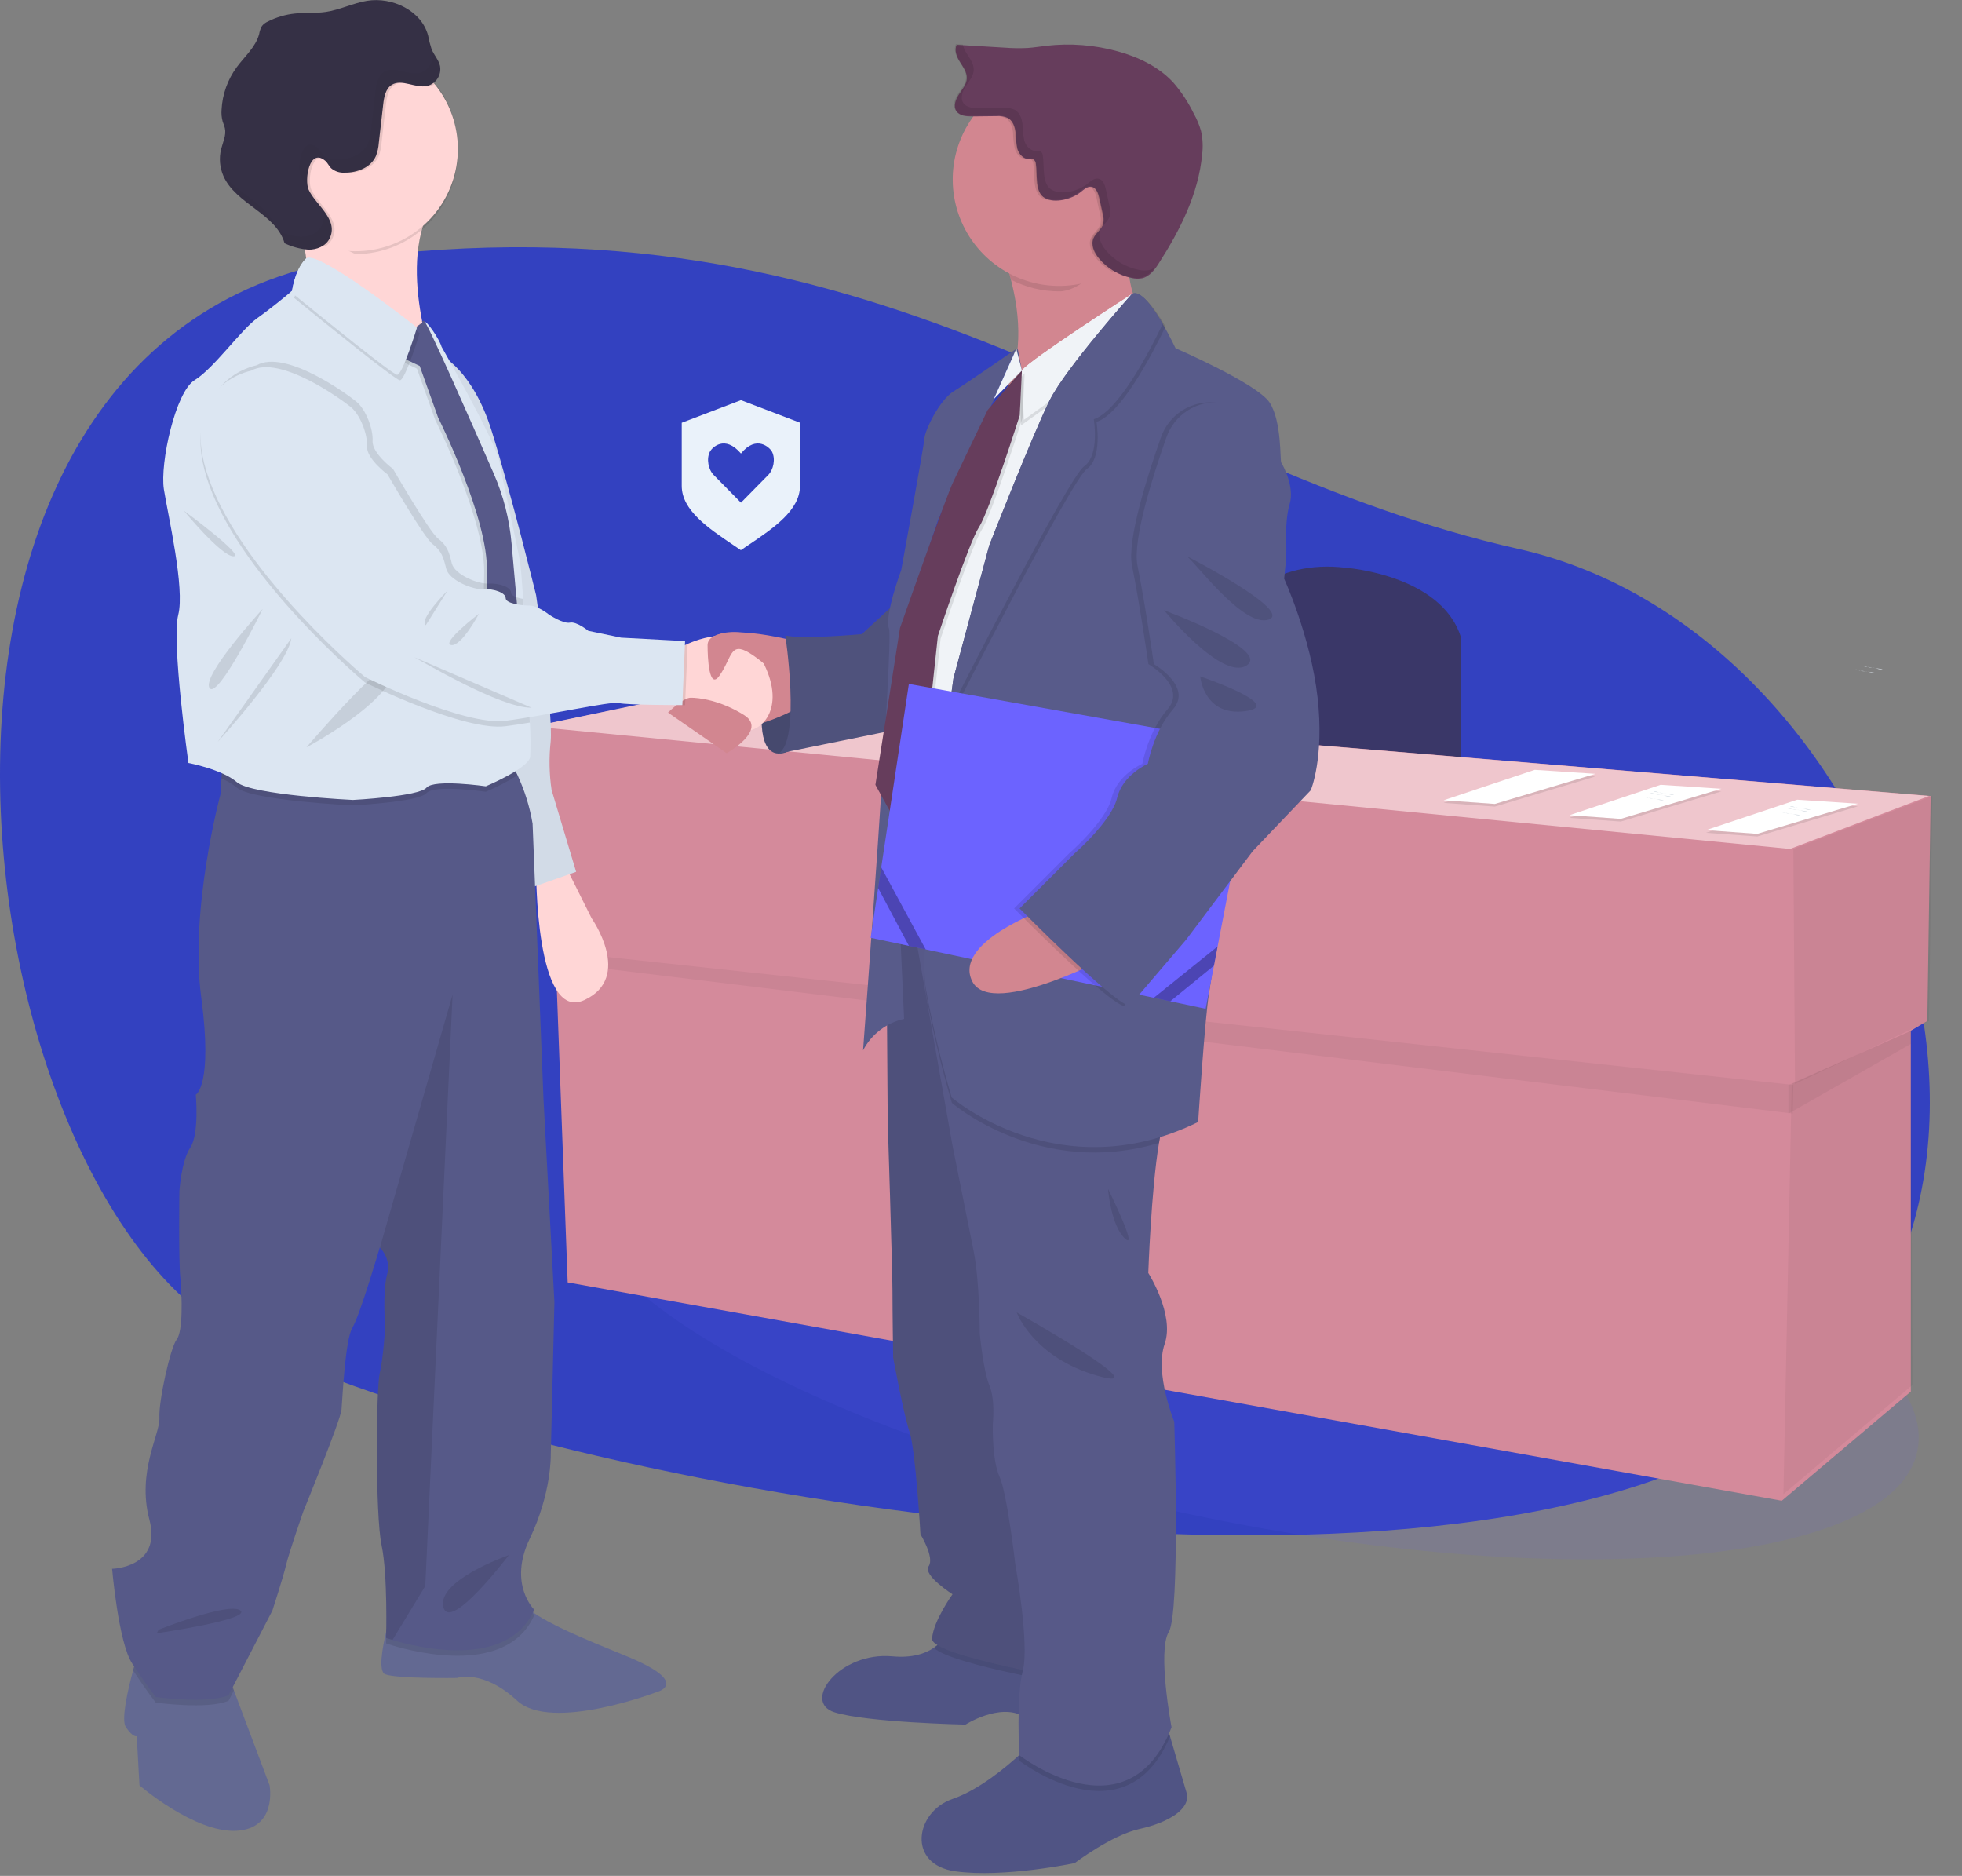 <svg width="613" height="586" viewBox="0 0 613 586" fill="none" xmlns="http://www.w3.org/2000/svg">
<rect x="0" y="0" width="613" height="586" fill="#808080" stroke="none"/>
<path d="M474.513 171.5C356.513 145 280.013 61 115.513 80C-48.986 99 -14.487 372.5 75.013 418C164.513 463.5 438.513 513.5 547.013 448.5C655.513 383.5 592.513 198 474.513 171.5Z" fill="#3341C0"/>
<path opacity="0.1" d="M599.075 453.202C606.258 418.052 518.311 370.395 402.64 346.756C286.969 323.117 187.376 332.449 180.193 367.599C173.009 402.749 260.956 450.406 376.627 474.045C492.298 497.684 591.892 488.352 599.075 453.202Z" fill="#6C63FF"/>
<path d="M365.483 227.978C365.483 227.978 376.853 172.168 420.263 177.338C420.263 177.338 450.263 179.398 456.433 199.038V242.448L365.483 227.978Z" fill="#3A3768"/>
<path d="M603.213 248.658L216.643 216.608L167.033 226.948L170.133 296.198L173.513 296.608L177.363 400.598L556.693 468.808L597.013 434.698V321.968L602.173 318.938L603.213 248.658Z" fill="#D48A9B"/>
<path opacity="0.05" d="M603.733 248.658L602.693 318.938L560.833 338.578L560.313 265.188L603.733 248.658Z" fill="black"/>
<path opacity="0.05" d="M597.013 322.038L597.523 432.638L557.213 466.748L559.803 338.578L597.013 322.038Z" fill="black"/>
<path opacity="0.05" d="M174.033 300.748L560.113 347.858L560.313 338.918L173.743 297.228L174.033 300.748Z" fill="black"/>
<path opacity="0.05" d="M597.013 326.098V322.038L558.763 338.918V347.878L597.013 326.098Z" fill="black"/>
<path d="M166.513 226.948L216.123 216.608L602.693 248.658L559.283 265.188L166.513 226.948Z" fill="#EFC6CD"/>
<path opacity="0.1" d="M561.513 250.648L580.483 251.888L549.043 261.298L533.033 260.148L561.513 250.648Z" fill="black"/>
<path d="M561.513 249.818L580.483 251.058L549.043 260.478L533.033 259.318L561.513 249.818Z" fill="white"/>
<path d="M559.243 251.948C559.993 251.628 560.783 252.238 561.583 252.388C562.043 252.478 562.513 252.388 562.973 252.478C563.903 252.598 564.823 253.218 565.713 252.908" fill="#D3DAE1"/>
<path d="M558.263 252.518C559.003 252.198 559.803 252.798 560.603 252.958C561.063 253.038 561.533 252.958 561.993 253.038C562.923 253.168 563.843 253.788 564.733 253.478" fill="#D3DAE1"/>
<path d="M556.003 253.658C556.753 253.338 557.553 253.938 558.353 254.088C558.803 254.178 559.283 254.088 559.733 254.178C560.673 254.308 561.593 254.928 562.473 254.608" fill="#D3DAE1"/>
<path opacity="0.1" d="M479.513 241.308L498.483 242.558L467.043 251.968L451.033 250.808L479.513 241.308Z" fill="black"/>
<path d="M477.243 242.618C477.993 242.298 478.783 242.898 479.583 243.058C480.043 243.138 480.513 243.058 480.973 243.138C481.903 243.268 482.823 243.888 483.713 243.578" fill="#D3DAE1"/>
<path d="M479.513 240.488L498.483 241.728L467.043 251.138L451.033 249.988L479.513 240.488Z" fill="white"/>
<path d="M581.743 208.09C582.483 207.77 583.283 208.37 584.083 208.52C584.543 208.61 585.013 208.52 585.473 208.61C586.403 208.74 587.323 209.36 588.213 209.04" fill="#D3DAE1"/>
<path d="M579.483 209.22C580.233 208.9 581.033 209.51 581.833 209.66C582.283 209.75 582.763 209.66 583.213 209.75C584.153 209.87 585.073 210.5 585.953 210.18" fill="#D3DAE1"/>
<path opacity="0.1" d="M518.843 245.978L537.823 247.218L506.383 256.638L490.363 255.478L518.843 245.978Z" fill="black"/>
<path d="M518.843 245.158L537.823 246.398L506.383 255.808L490.363 254.648L518.843 245.158Z" fill="white"/>
<path d="M516.573 247.288C517.323 246.968 518.123 247.568 518.923 247.718C519.373 247.808 519.843 247.718 520.303 247.808C521.233 247.928 522.163 248.558 523.043 248.238" fill="#D3DAE1"/>
<path d="M515.593 247.848C516.343 247.528 517.143 248.138 517.943 248.288C518.393 248.378 518.863 248.288 519.323 248.378C520.253 248.498 521.183 249.128 522.063 248.808" fill="#D3DAE1"/>
<path d="M513.343 248.988C514.083 248.668 514.883 249.268 515.683 249.428C516.143 249.508 516.613 249.428 517.073 249.508C518.003 249.638 518.923 250.258 519.813 249.948" fill="#D3DAE1"/>
<path d="M238.343 218.87C238.343 218.87 235.893 235.18 243.243 235.39C250.593 235.6 255.503 222.81 255.503 222.81L252.503 212.58L238.343 218.87Z" fill="#585B8A"/>
<path opacity="0.2" d="M238.343 218.87C238.343 218.87 235.893 235.18 243.243 235.39C250.593 235.6 255.503 222.81 255.503 222.81L252.503 212.58L238.343 218.87Z" fill="black"/>
<path d="M73.713 571.91C60.633 572.48 43.573 557.7 43.573 557.7L42.723 542.35C42.723 542.35 41.593 542.92 39.313 539.51C37.783 537.22 39.983 527.73 41.593 521.76C42.373 518.84 43.013 516.76 43.013 516.76L71.713 524.44L73.083 528.07L84.223 557.69C84.223 557.69 86.783 571.34 73.713 571.91Z" fill="#636992"/>
<path d="M205.583 528.43C205.583 528.43 172.333 541.22 161.583 531.27C150.833 521.32 142.823 524.16 142.823 524.16C142.823 524.16 124.063 524.45 120.363 523.02C118.183 522.19 119.363 515.08 120.723 509.42C121.643 505.51 122.643 502.28 122.643 502.28C122.643 502.28 155.323 491.19 160.443 498.01C161.981 500.014 163.819 501.768 165.893 503.21C171.813 507.49 181.063 511.37 195.693 517.34C215.813 525.58 205.583 528.43 205.583 528.43Z" fill="#636992"/>
<path d="M175.743 268.64L184.833 286.83C184.833 286.83 197.913 305.31 182.563 312.41C167.213 319.51 167.503 271.49 167.503 271.49L175.743 268.64Z" fill="#FFD6D6"/>
<path d="M137.653 110.9C137.653 110.9 147.603 115.45 153.573 134.49C159.543 153.53 167.503 185.94 167.503 185.94C167.503 185.94 172.903 222.6 172.043 231.7C171.496 236.712 171.594 241.773 172.333 246.76L180.003 272.34L164.653 277.74L141.063 187.36L137.653 110.9Z" fill="#DCE6F2"/>
<path opacity="0.05" d="M137.653 110.9C137.653 110.9 147.603 115.45 153.573 134.49C159.543 153.53 167.503 185.94 167.503 185.94C167.503 185.94 172.903 222.6 172.043 231.7C171.496 236.712 171.594 241.773 172.333 246.76L180.003 272.34L164.653 277.74L141.063 187.36L137.653 110.9Z" fill="black"/>
<path opacity="0.1" d="M71.713 524.45L73.083 528.08L71.403 531.29C64.863 534.13 48.663 531.86 48.663 531.86C48.663 531.86 45.663 528.05 41.563 521.78C42.343 518.86 42.983 516.78 42.983 516.78L71.713 524.45Z" fill="black"/>
<path opacity="0.1" d="M166.933 504.55C158.643 523.33 130.463 516.36 122.633 514.01C121.343 513.62 120.633 513.36 120.633 513.36C120.633 513.36 120.683 511.83 120.703 509.42C121.623 505.51 122.623 502.28 122.623 502.28C122.623 502.28 155.303 491.19 160.423 498.01C161.961 500.014 163.799 501.768 165.873 503.21C166.186 503.687 166.541 504.136 166.933 504.55V504.55Z" fill="black"/>
<path d="M165.503 480.68C158.683 494.88 166.933 502.85 166.933 502.85C158.643 521.62 130.463 514.66 122.633 512.3C121.343 511.92 120.633 511.66 120.633 511.66C120.633 511.66 121.203 492.04 119.213 482.66C117.223 473.28 117.503 433.78 118.643 428.95C119.783 424.12 120.343 414.73 120.343 414.73C120.343 414.73 119.493 403.65 120.913 398.25C121.34 396.791 121.369 395.245 120.996 393.771C120.623 392.297 119.863 390.95 118.793 389.87L118.643 389.72C118.643 389.72 112.393 411.04 110.113 414.72C107.833 418.4 106.993 436.89 106.703 440.3C106.413 443.71 94.763 472.14 94.763 472.14C94.763 472.14 90.223 485.21 89.373 488.9C88.523 492.59 85.103 503.12 85.103 503.12L71.403 529.56C64.863 532.4 48.663 530.13 48.663 530.13C48.663 530.13 45.543 526.13 41.273 519.61C37.003 513.09 35.023 490.06 35.023 490.06C35.023 490.06 50.653 489.77 46.673 474.71C42.693 459.65 50.083 447.99 49.803 442.87C49.523 437.75 53.213 420.99 55.203 418.43C57.193 415.87 56.903 405.07 56.333 399.1C55.763 393.13 56.053 372.1 56.053 372.1C56.053 372.1 56.623 362.72 59.463 358.46C62.303 354.2 61.173 341.97 61.173 341.97C61.173 341.97 66.563 339.13 62.873 311.56C59.183 283.99 68.873 248.18 68.873 248.18L69.203 243.18L69.723 235.08C69.723 235.08 151.013 229.96 157.553 236.21C159.262 237.945 160.666 239.957 161.703 242.16C163.94 246.97 165.521 252.059 166.403 257.29L169.813 343.41L173.223 406.79L172.083 454.54C172.083 454.54 172.333 466.46 165.503 480.68Z" fill="#565988"/>
<path opacity="0.1" d="M141.403 310.71L132.873 495.45L122.633 512.29C121.343 511.91 120.633 511.65 120.633 511.65C120.633 511.65 121.203 492.03 119.213 482.65C117.223 473.27 117.503 433.77 118.643 428.94C119.783 424.11 120.343 414.72 120.343 414.72C120.343 414.72 119.493 403.64 120.913 398.24C121.341 396.781 121.369 395.234 120.996 393.761C120.624 392.287 119.863 390.94 118.793 389.86L118.933 388.86L141.403 310.71Z" fill="black"/>
<path opacity="0.1" d="M49.543 509.1C49.543 509.1 71.713 500.29 75.123 503.1C78.533 505.91 48.983 510.2 48.983 510.2L49.543 509.1Z" fill="black"/>
<path opacity="0.1" d="M158.973 485.79C158.123 486.08 136.523 493.79 138.513 501.99C140.503 510.19 158.973 485.79 158.973 485.79Z" fill="black"/>
<path d="M91.473 65.29C91.473 65.29 98.713 82.77 94.883 91.73C91.053 100.69 136.233 116.03 136.233 116.03C136.233 116.03 123.023 81.92 135.813 62.73C148.603 43.54 91.473 65.29 91.473 65.29Z" fill="#FFD6D6"/>
<path d="M356.013 571.34C347.273 573.26 335.763 582 335.763 582C335.763 582 313.593 586.69 298.453 584.56C283.313 582.43 285.883 566.01 297.603 561.96C305.733 559.16 314.063 552.25 318.413 548.29C320.333 546.52 321.473 545.29 321.473 545.29L363.903 536.76C363.903 536.76 364.593 539.13 365.553 542.4C367.253 548.17 369.763 556.73 370.723 559.99C372.213 565.16 364.753 569.42 356.013 571.34Z" fill="#505484"/>
<path d="M345.143 538.51C345.143 538.51 327.233 540.43 319.773 536.17C312.313 531.91 301.653 538.73 301.653 538.73C301.653 538.73 270.953 538.09 260.723 534.89C250.493 531.69 262.213 515.89 278.843 517.41C284.903 517.96 289.003 516.63 291.773 514.73C294.667 512.747 296.684 509.723 297.403 506.29L333.403 508.42L338.403 521.18L345.143 538.51Z" fill="#505484"/>
<path opacity="0.1" d="M338.953 527C338.953 527 297.113 520.16 291.773 514.73C294.667 512.747 296.683 509.723 297.403 506.29L333.403 508.42L338.403 521.18L338.953 527Z" fill="black"/>
<path d="M276.923 287.62L277.353 350.07C277.353 350.07 278.843 396.97 278.843 403.37C278.843 409.77 279.053 424.04 279.053 424.04C279.053 424.04 282.253 441.52 284.173 447.28C286.093 453.04 287.583 479.28 287.583 479.28C287.583 479.28 292.063 486.53 290.143 489.28C288.223 492.03 297.603 498.02 297.603 498.02C297.603 498.02 291.603 506.34 291.213 511.88C290.823 517.42 338.953 525.29 338.953 525.29L320.203 333.02L305.273 284.85L276.923 287.62Z" fill="#575988"/>
<path opacity="0.1" d="M276.923 287.62L277.353 350.07C277.353 350.07 278.843 396.97 278.843 403.37C278.843 409.77 279.053 424.04 279.053 424.04C279.053 424.04 282.253 441.52 284.173 447.28C286.093 453.04 287.583 479.28 287.583 479.28C287.583 479.28 292.063 486.53 290.143 489.28C288.223 492.03 297.603 498.02 297.603 498.02C297.603 498.02 291.603 506.34 291.213 511.88C290.823 517.42 338.953 525.29 338.953 525.29L320.203 333.02L305.273 284.85L276.923 287.62Z" fill="black"/>
<path opacity="0.1" d="M365.553 542.45C351.623 575.66 318.493 550.03 318.493 550.03C318.493 550.03 318.493 549.39 318.413 548.29C320.333 546.52 321.473 545.29 321.473 545.29L363.903 536.76C363.903 536.76 364.593 539.18 365.553 542.45Z" fill="black"/>
<path d="M366.033 539.58C352.383 574.58 318.493 548.32 318.493 548.32C318.493 548.32 317.423 530.2 319.563 521.89C321.703 513.58 317.213 488.63 317.213 488.63C317.213 488.63 314.653 466.46 312.313 461.35C309.973 456.24 310.183 446 310.183 445.15C310.183 444.3 311.033 437.47 309.113 432.78C307.193 428.09 306.113 416.58 306.113 416.58C306.113 416.58 306.113 400.38 304.193 390.79L297.583 357.79L285.643 290.21L289.373 289.57L356.203 277.85C356.203 277.85 368.783 341.85 364.513 348.41C363.593 349.85 362.783 353 362.113 357.06C359.673 371.58 358.763 397.65 358.763 397.65C358.763 397.65 367.073 410.65 363.883 419.82C360.693 428.99 366.883 444.12 366.883 444.12C366.883 444.12 368.803 503.81 365.173 509.78C361.543 515.75 366.033 539.58 366.033 539.58Z" fill="#575988"/>
<path d="M359.633 103.23C359.633 103.23 299.093 145.86 312.733 124.54C320.083 113.06 318.733 98.44 315.853 87.4C314.397 81.785 312.387 76.328 309.853 71.11C309.853 71.11 361.293 49.23 354.473 68.84C352.875 73.409 352.195 78.248 352.473 83.08C352.882 90.344 355.367 97.337 359.633 103.23V103.23Z" fill="#D28690"/>
<path d="M250.633 200.86C250.633 200.86 225.053 193.47 220.793 200.72C216.533 207.97 222.073 223.88 229.793 226.44C237.513 229 255.233 217.77 255.233 217.77L250.633 200.86Z" fill="#D28690"/>
<path d="M279.913 188.29L269.253 198.1C269.253 198.1 250.703 199.8 245.373 198.52C245.373 198.52 250.283 231.35 243.243 235.4L286.303 226.66L279.913 188.29Z" fill="#585B8A"/>
<path opacity="0.1" d="M279.913 188.29L269.253 198.1C269.253 198.1 250.703 199.8 245.373 198.52C245.373 198.52 250.283 231.35 243.243 235.4L286.303 226.66L279.913 188.29Z" fill="black"/>
<path opacity="0.1" d="M143.053 47.38C143.053 55.867 139.682 64.006 133.681 70.007C127.68 76.009 119.54 79.38 111.053 79.38C94.633 71.49 79.053 65.07 79.053 47.38C78.883 43.075 79.584 38.779 81.114 34.751C82.644 30.723 84.972 27.046 87.958 23.94C90.944 20.833 94.527 18.362 98.491 16.674C102.455 14.986 106.72 14.115 111.028 14.115C115.337 14.115 119.601 14.986 123.566 16.674C127.53 18.362 131.113 20.833 134.099 23.94C137.084 27.046 139.412 30.723 140.942 34.751C142.473 38.779 143.174 43.075 143.003 47.38H143.053Z" fill="black"/>
<path d="M143.053 46.52C143.058 54.046 140.405 61.331 135.563 67.092C130.72 72.853 123.999 76.719 116.585 78.008C109.17 79.297 101.539 77.927 95.036 74.139C88.533 70.351 83.577 64.388 81.041 57.303C78.505 50.217 78.553 42.464 81.175 35.41C83.798 28.356 88.827 22.454 95.376 18.746C101.925 15.038 109.573 13.762 116.971 15.142C124.369 16.522 131.042 20.47 135.813 26.29C140.486 31.997 143.044 39.144 143.053 46.52V46.52Z" fill="#FFD6D6"/>
<path opacity="0.1" d="M161.703 242.19C158.537 244.156 155.224 245.875 151.793 247.33C151.793 247.33 135.593 244.98 133.253 247.75C130.913 250.52 110.253 251.59 110.253 251.59C110.253 251.59 78.703 250.1 74.013 246.05C72.563 244.876 70.949 243.919 69.223 243.21L69.743 235.11C69.743 235.11 151.033 229.99 157.573 236.24C159.275 237.976 160.672 239.988 161.703 242.19Z" fill="black"/>
<path d="M165.653 236.46C165.013 240.08 151.793 245.62 151.793 245.62C151.793 245.62 135.593 243.28 133.253 246.05C130.913 248.82 110.253 249.89 110.253 249.89C110.253 249.89 78.703 248.39 74.013 244.34C69.323 240.29 58.873 238.34 58.873 238.34C58.873 238.34 53.544 200.4 55.684 192.09C57.824 183.78 52.483 160.96 51.203 152.86C49.923 144.76 54.824 122.38 60.794 118.76C66.763 115.14 75.293 102.98 80.403 99.36C84.713 96.31 89.473 92.36 90.863 91.17L91.273 90.83C91.273 90.83 92.133 84.22 95.543 80.83C98.954 77.44 130.283 102.36 130.283 102.36C130.283 102.36 130.503 104.28 132.633 100.66C133.113 99.85 137.243 105.81 137.963 108.33C137.963 108.33 155.013 138.18 156.083 144.33C157.153 150.48 161.623 170.55 162.473 175.45C162.693 176.71 163.053 181.13 163.473 187.05C163.553 188.21 163.623 189.44 163.713 190.72C164.343 200.54 165.023 213.08 165.433 222.56C165.433 223.64 165.523 224.68 165.553 225.68C165.769 229.269 165.803 232.867 165.653 236.46V236.46Z" fill="#DCE6F2"/>
<path opacity="0.1" d="M57.403 159.5C57.403 159.5 69.123 173.78 72.963 173.78C76.803 173.78 57.403 159.5 57.403 159.5Z" fill="black"/>
<path opacity="0.1" d="M82.093 190.2C82.093 190.2 62.903 211.09 65.463 214.93C68.023 218.77 82.093 190.2 82.093 190.2Z" fill="black"/>
<path opacity="0.1" d="M68.023 231.77C68.023 231.77 90.023 207.68 91.023 199.37L68.023 231.77Z" fill="black"/>
<path opacity="0.1" d="M95.733 233.47C95.733 233.47 121.103 220.04 123.233 209.38C125.363 198.72 95.733 233.47 95.733 233.47Z" fill="black"/>
<path opacity="0.1" d="M127.923 103.87L124.403 112.39L130.263 115.16L136.023 131.26C136.023 131.26 151.903 163.02 151.263 179.54C150.623 196.06 154.143 220.89 154.143 220.89L163.303 219.19L158.983 170.6C158.311 163.077 156.426 155.712 153.403 148.79C146.083 132.03 132.463 101.09 131.603 101.09C130.433 101.09 131.253 101.52 131.253 101.52L127.923 103.87Z" fill="black"/>
<path d="M128.773 103.01L125.253 111.54L131.123 114.31L136.873 130.41C136.873 130.41 152.753 162.17 152.113 178.69C151.473 195.21 154.993 220.04 154.993 220.04L164.163 218.34L159.833 169.75C159.169 162.227 157.287 154.861 154.263 147.94C146.943 131.17 133.323 100.24 132.473 100.24C131.293 100.24 132.113 100.67 132.113 100.67L128.773 103.01Z" fill="#575989"/>
<path d="M232.583 228.29C228.123 227.95 217.423 222.54 213.173 220.29L211.373 219.29L211.593 202.78C212.644 202.162 213.733 201.611 214.853 201.13C220.533 198.65 232.183 195.28 238.023 206.13C245.903 220.68 238.233 228.67 232.583 228.29Z" fill="#FFD6D6"/>
<path opacity="0.1" d="M135.813 26.29C135.355 26.577 134.851 26.783 134.323 26.9C130.613 27.71 126.393 24.52 123.213 26.57C121.273 27.83 120.823 30.44 120.563 32.74C120.11 36.74 119.656 40.713 119.203 44.66C119.108 46.065 118.812 47.449 118.323 48.77C116.753 52.36 112.443 54.05 108.513 53.99C106.974 54.1 105.453 53.596 104.283 52.59C103.593 51.89 103.223 50.91 102.463 50.27C97.463 46.08 95.943 56.35 97.263 59.27C99.383 64.04 106.913 68.64 103.753 74.7C103.222 75.685 102.416 76.494 101.433 77.03C96.671 75.539 92.324 72.954 88.739 69.483C85.153 66.013 82.43 61.751 80.785 57.04C79.14 52.329 78.62 47.298 79.266 42.35C79.912 37.402 81.706 32.674 84.505 28.543C87.304 24.411 91.031 20.992 95.387 18.558C99.743 16.124 104.608 14.742 109.593 14.523C114.578 14.304 119.546 15.254 124.098 17.297C128.651 19.341 132.663 22.42 135.813 26.29Z" fill="black"/>
<path d="M101.613 50.23C102.363 50.86 102.743 51.84 103.433 52.54C104.604 53.545 106.124 54.048 107.663 53.94C111.593 54 115.903 52.32 117.463 48.71C117.961 47.395 118.261 46.013 118.353 44.61L119.713 32.69C119.973 30.39 120.413 27.78 122.363 26.52C125.543 24.52 129.763 27.66 133.473 26.85C134.811 26.51 135.969 25.674 136.711 24.511C137.454 23.348 137.727 21.946 137.473 20.59C137.043 18.68 135.583 17.17 134.833 15.35C134.379 13.951 134.015 12.525 133.743 11.08C131.673 3.32 122.563 -1.04 114.643 0.26C110.243 0.99 106.153 3.09 101.743 3.73C98.583 4.19 95.353 3.89 92.163 4.23C89.2 4.536 86.318 5.387 83.663 6.74C82.967 7.048 82.35 7.514 81.863 8.1C81.41 8.892 81.106 9.759 80.963 10.66C79.893 14.66 76.453 17.61 73.963 20.98C71.115 24.857 69.467 29.485 69.223 34.29C69.125 35.517 69.24 36.752 69.563 37.94C69.773 38.64 70.103 39.32 70.263 40.04C70.753 42.23 69.633 44.42 69.083 46.6C68.4 49.382 68.646 52.311 69.783 54.94C73.623 63.77 86.273 66.72 88.903 75.99C91.239 77.11 93.761 77.788 96.343 77.99C98.923 78.04 101.703 76.93 102.903 74.64C106.053 68.64 98.533 63.98 96.413 59.22C95.083 56.29 96.573 46.03 101.613 50.23Z" fill="#353045"/>
<path opacity="0.1" d="M354.523 68.84C352.925 73.409 352.245 78.248 352.523 83.08C350.983 84.39 349.303 80.47 347.523 81.48C342.643 84.3 337.003 91.01 330.963 91.01C325.725 91.013 320.561 89.776 315.893 87.4C314.437 81.785 312.427 76.328 309.893 71.11C309.893 71.11 361.343 49.23 354.523 68.84Z" fill="black"/>
<path d="M364.183 56.05C364.183 62.628 362.232 69.059 358.578 74.528C354.923 79.998 349.729 84.261 343.651 86.778C337.574 89.296 330.886 89.954 324.434 88.671C317.983 87.388 312.056 84.22 307.405 79.568C302.753 74.917 299.586 68.991 298.302 62.539C297.019 56.087 297.677 49.4 300.195 43.322C302.712 37.245 306.975 32.05 312.445 28.395C317.914 24.741 324.345 22.79 330.923 22.79C335.291 22.789 339.617 23.648 343.653 25.319C347.689 26.99 351.356 29.44 354.444 32.529C357.533 35.617 359.983 39.285 361.654 43.32C363.325 47.356 364.184 51.682 364.183 56.05Z" fill="#D28690"/>
<path d="M362.763 110.62C362.763 110.62 356.503 117.44 355.653 118C354.803 118.56 336.653 195 336.333 195.89C336.013 196.78 314.723 265.8 314.723 265.8L280.613 282.57L283.463 198.15L308.463 128.53C308.463 128.53 316.713 119.15 319.263 115.74C321.813 112.33 353.653 91.86 353.653 91.86L359.093 103.07L362.763 110.62Z" fill="#F0F3F7"/>
<path opacity="0.1" d="M358.253 104.78L319.033 132.86L318.403 117.44C320.963 114.03 352.793 93.57 352.793 93.57L358.253 104.78Z" fill="black"/>
<path d="M359.103 103.07L319.883 131.15L319.273 115.74C321.833 112.32 353.663 91.86 353.663 91.86L359.103 103.07Z" fill="#F0F3F7"/>
<path d="M317.963 108.88L319.273 115.74L310.503 124.65L317.503 108.98C317.503 108.98 302.503 119.43 298.003 122.2C293.503 124.97 289.003 134.35 288.833 136.91C288.663 139.47 281.583 178.05 281.583 178.05C281.583 178.05 276.253 192.33 277.753 196.38C279.253 200.43 269.653 328.12 269.653 328.12C270.937 325.64 272.751 323.474 274.967 321.775C277.182 320.076 279.745 318.886 282.473 318.29L279.053 242.83C279.053 242.83 283.213 192.63 283.423 191.99C283.633 191.35 293.123 162.25 293.123 162.25L317.963 108.88Z" fill="#585B8A"/>
<path opacity="0.1" d="M320.133 116.59L319.453 130.59C319.453 130.59 309.963 160.54 306.773 165.44C303.583 170.34 293.873 199.55 293.873 199.55L288.403 250.29L279.023 254.56L274.403 246.05L282.083 197.05C282.083 197.05 296.573 155.7 298.713 151.43L309.403 128.91L320.133 116.59Z" fill="black"/>
<path d="M319.273 115.74L318.603 129.74C318.603 129.74 309.113 159.69 305.913 164.59C302.713 169.49 293.023 198.7 293.023 198.7L287.583 249.43L278.203 253.69L273.513 245.17L281.193 196.17C281.193 196.17 295.683 154.81 297.813 150.55L308.583 128.06L319.273 115.74Z" fill="#663D5C"/>
<path d="M208.713 222.6L227.043 235.29C227.043 235.29 239.973 228.04 232.443 223.35C224.913 218.66 218.233 217.95 215.813 217.95C213.393 217.95 208.713 222.6 208.713 222.6Z" fill="#D28690"/>
<path d="M222.403 199.14C221.994 199.395 221.657 199.75 221.424 200.172C221.191 200.594 221.071 201.068 221.073 201.55C221.073 205.44 221.513 215.74 224.773 211.09C228.773 205.4 228.043 200.29 234.153 203.98C237.951 206.345 241.274 209.397 243.953 212.98L242.253 200.76C242.253 200.76 229.693 194.56 222.403 199.14Z" fill="#D28690"/>
<path opacity="0.1" d="M364.533 348.37C363.613 349.81 362.803 352.96 362.133 357.02C324.753 368.23 297.403 344.53 297.403 344.53C294.094 333.317 291.39 321.934 289.303 310.43C288.633 306.49 288.783 298.85 289.403 289.53L356.233 277.81C356.233 277.81 368.803 341.76 364.533 348.37Z" fill="black"/>
<path d="M402.903 157.58C401.203 163.13 401.843 174.42 401.843 174.42L386.493 246.9C386.493 246.9 379.033 302.75 377.753 310.21C376.473 317.67 374.343 350.5 374.343 350.5C330.853 371.82 297.343 342.83 297.343 342.83C294.035 331.613 291.331 320.227 289.243 308.72C287.103 296.06 293.403 245.34 296.383 222.81C297.273 216.14 297.873 211.94 297.873 211.94L309.063 170.37C309.063 170.37 322.813 135.3 327.933 125.07C333.053 114.84 353.613 91.86 353.613 91.86C356.163 90.24 360.243 95.96 363.273 101.17C365.563 105.11 367.273 108.77 367.273 108.77C367.273 108.77 392.853 119.85 396.683 125.77C400.513 131.69 399.883 143.89 400.313 144.53C400.743 145.17 404.613 152.04 402.903 157.58Z" fill="#585B8A"/>
<path opacity="0.1" d="M342.583 131.79C342.583 131.79 344.503 143.09 339.583 146.5C334.833 149.8 299.473 219.33 297.273 223.67C298.163 216.99 298.763 212.79 298.763 212.79L309.953 171.23C309.953 171.23 323.713 136.16 328.823 125.92C333.933 115.68 354.513 92.71 354.513 92.71C357.063 91.09 361.133 96.81 364.163 102.02C359.593 111.51 350.063 129.45 342.583 131.79Z" fill="black"/>
<path d="M341.733 130.94C341.733 130.94 343.643 142.24 338.733 145.65C333.823 149.06 298.633 218.47 296.403 222.81C297.293 216.14 297.893 211.94 297.893 211.94L309.083 170.37C309.083 170.37 322.833 135.3 327.953 125.07C333.073 114.84 353.633 91.86 353.633 91.86C356.183 90.24 360.263 95.96 363.293 101.17C358.743 110.65 349.203 128.6 341.733 130.94Z" fill="#585B8A"/>
<path d="M392.463 233.05L380.433 295.64V295.65L379.283 301.64V301.65L376.693 315.12L365.643 312.78L360.493 311.69L289.223 296.59L283.983 295.48L272.023 292.95L274.363 277.41L275.333 270.95L283.963 213.65L392.463 233.05Z" fill="#6C63FF"/>
<path d="M325.953 284.21C325.953 284.21 297.603 294.44 303.783 306.59C309.963 318.74 349.613 297.21 349.613 297.21L325.953 284.21Z" fill="#D28690"/>
<path opacity="0.1" d="M346.203 371.39C346.203 372.24 347.273 383.12 351.533 386.95C355.793 390.78 346.203 371.39 346.203 371.39Z" fill="black"/>
<path opacity="0.1" d="M317.643 409.97C317.643 409.97 322.753 424.04 343.003 429.8C363.253 435.56 317.643 409.97 317.643 409.97Z" fill="black"/>
<path opacity="0.1" d="M364.183 56.05C364.185 61.897 362.645 67.641 359.718 72.702C356.791 77.764 352.581 81.964 347.513 84.88C345.603 83.811 343.908 82.397 342.513 80.71C341.063 78.95 339.933 76.55 340.803 74.45C341.503 72.76 343.353 71.69 343.803 69.94C344.015 68.87 343.96 67.764 343.643 66.72C343.273 65.07 342.923 63.42 342.563 61.78C342.253 60.38 341.703 58.73 340.313 58.39C338.923 58.05 337.763 59.21 336.673 60.07C334.003 62.18 328.883 63.61 325.673 61.88C322.463 60.15 323.363 54.36 322.843 51.23C322.837 50.958 322.771 50.691 322.65 50.447C322.529 50.204 322.356 49.989 322.143 49.82C321.676 49.665 321.177 49.63 320.693 49.72C318.963 49.72 317.573 48.17 317.073 46.51C316.719 44.815 316.525 43.091 316.493 41.36C316.303 39.63 315.673 37.8 314.193 36.91C313.011 36.36 311.7 36.145 310.403 36.29L304.133 36.36C308.293 30.736 314.119 26.568 320.784 24.446C327.449 22.324 334.613 22.358 341.258 24.541C347.903 26.725 353.69 30.949 357.797 36.611C361.904 42.273 364.121 49.085 364.133 56.08L364.183 56.05Z" fill="black"/>
<path d="M337.563 60.07C338.653 59.21 339.853 58.07 341.203 58.4C342.553 58.73 343.133 60.4 343.443 61.78L344.523 66.71C344.843 67.757 344.901 68.866 344.693 69.94C344.183 71.7 342.343 72.76 341.633 74.45C340.763 76.55 341.903 78.95 343.343 80.7C345.97 83.865 349.601 86.036 353.633 86.85C354.686 87.103 355.781 87.127 356.843 86.92C359.223 86.37 360.843 84.18 362.123 82.13C368.733 71.83 374.423 60.54 375.583 48.36C375.901 45.876 375.786 43.355 375.243 40.91C374.701 39.01 373.936 37.18 372.963 35.46C371.261 31.946 369.099 28.674 366.533 25.73C361.983 20.83 355.703 17.82 349.253 16.04C341.998 14.027 334.423 13.433 326.943 14.29C324.943 14.52 323.023 14.85 321.053 14.98C318.58 15.095 316.102 15.055 313.633 14.86L298.913 13.98C298.073 15.69 298.913 17.72 299.913 19.32C300.913 20.92 302.153 22.58 302.073 24.48C301.993 26.38 300.643 27.88 299.603 29.48C298.563 31.08 297.773 33.15 298.813 34.71C299.853 36.27 301.973 36.37 303.813 36.35L311.233 36.27C312.526 36.137 313.83 36.362 315.003 36.92C316.483 37.81 317.113 39.65 317.303 41.37C317.345 43.1 317.539 44.824 317.883 46.52C318.393 48.18 319.773 49.75 321.503 49.73C321.988 49.633 322.489 49.671 322.953 49.84C323.166 50.008 323.339 50.22 323.46 50.462C323.581 50.704 323.647 50.969 323.653 51.24C324.173 54.37 323.213 60.15 326.483 61.89C329.753 63.63 334.893 62.18 337.563 60.07Z" fill="#663D5C"/>
<path opacity="0.1" d="M379.833 125.76C376.157 125.369 372.456 126.241 369.34 128.23C366.223 130.22 363.876 133.21 362.683 136.71C358.683 148.1 352.013 168.65 353.683 176.77C356.033 188.28 358.803 207.47 358.803 207.47C358.803 207.47 370.953 214.47 364.803 221.53C358.653 228.59 356.913 238.59 356.913 238.59C356.913 238.59 349.023 242 347.323 249.25C345.623 256.5 334.103 266.51 334.103 266.51L316.843 283.78C316.843 283.78 345.403 312.78 351.163 314.26L368.853 293.58L389.743 265.87L407.863 246.87C407.863 246.87 412.123 236.87 409.993 217.87C407.863 198.87 399.543 180.78 399.543 180.78L400.183 174.38C400.183 174.38 402.143 128.53 379.833 125.76Z" fill="black"/>
<path d="M381.533 125.76C377.86 125.374 374.164 126.248 371.052 128.237C367.94 130.227 365.595 133.214 364.403 136.71C360.403 148.1 353.733 168.65 355.403 176.77C357.743 188.28 360.513 207.47 360.513 207.47C360.513 207.47 372.663 214.47 366.513 221.53C360.363 228.59 358.633 238.59 358.633 238.59C358.633 238.59 350.743 242 349.033 249.25C347.323 256.5 335.823 266.51 335.823 266.51L318.553 283.78C318.553 283.78 347.113 312.78 352.873 314.26L370.563 293.58L391.403 265.87L409.523 246.87C409.523 246.87 413.793 236.87 411.653 217.87C409.513 198.87 401.213 180.78 401.213 180.78L401.853 174.38C401.853 174.38 403.843 128.53 381.533 125.76Z" fill="#585B8A"/>
<path opacity="0.1" d="M363.683 190.63C363.683 190.63 381.803 212.79 389.483 207.89C397.163 202.99 363.683 190.63 363.683 190.63Z" fill="black"/>
<path opacity="0.1" d="M370.503 173.57C372.423 174.21 388.203 196.17 396.303 193.57C404.403 190.97 370.503 173.57 370.503 173.57Z" fill="black"/>
<path opacity="0.1" d="M374.983 211.29C374.983 211.29 376.053 223.87 389.053 222.16C402.053 220.45 374.983 211.29 374.983 211.29Z" fill="black"/>
<path opacity="0.1" d="M317.533 109.83L310.503 125.5L319.283 116.59L317.533 109.83Z" fill="black"/>
<path d="M317.533 108.98L310.503 124.65L319.283 115.74L317.533 108.98Z" fill="#F0F3F7"/>
<path opacity="0.3" d="M289.223 296.59L283.983 295.48L274.363 277.41L275.333 270.95L289.223 296.59Z" fill="black"/>
<path opacity="0.3" d="M380.433 295.65L379.283 301.64V301.65L365.643 312.78L360.493 311.69L380.433 295.65Z" fill="black"/>
<path opacity="0.1" d="M165.523 225.72C162.883 226.16 160.323 226.56 157.983 226.86C144.983 228.57 114.063 213.22 114.063 213.22C114.063 213.22 76.333 181.67 65.463 151.83C54.593 121.99 78.463 117.51 78.463 117.51C87.463 112.39 107.033 126.67 109.803 129.02C112.573 131.37 114.923 137.33 114.703 141.17C114.483 145.01 121.103 149.91 121.103 149.91C121.103 149.91 132.403 169.52 135.173 171.65C137.943 173.78 138.583 175.7 139.433 179.33C140.283 182.96 147.743 185.94 150.943 185.72C154.143 185.5 157.943 186.79 157.943 188.49C157.943 189.86 161.073 190.54 163.643 190.76C164.403 201.69 165.153 216.01 165.523 225.72Z" fill="black"/>
<path opacity="0.1" d="M165.403 222.6C163.403 222.92 161.483 223.21 159.683 223.45C146.683 225.16 115.773 209.81 115.773 209.81C115.773 209.81 78.043 178.26 67.173 148.42C56.303 118.58 80.173 114.1 80.173 114.1C89.173 108.98 108.733 123.26 111.503 125.61C114.273 127.96 116.623 133.92 116.413 137.76C116.203 141.6 122.803 146.5 122.803 146.5C122.803 146.5 134.103 166.11 136.873 168.24C139.643 170.37 140.283 172.29 141.143 175.92C142.003 179.55 149.453 182.52 152.653 182.31C155.853 182.1 159.653 183.38 159.653 185.08C159.653 186.08 161.433 186.75 163.413 187.08C163.493 188.24 163.563 189.47 163.653 190.75C164.313 200.58 164.993 213.12 165.403 222.6Z" fill="black"/>
<path opacity="0.1" d="M214.853 201.13L214.043 220.29H213.173L211.373 219.29L211.593 202.78C212.644 202.162 213.733 201.611 214.853 201.13V201.13Z" fill="black"/>
<path d="M78.463 115.8C78.463 115.8 54.593 120.28 65.463 150.12C76.333 179.96 114.063 211.52 114.063 211.52C114.063 211.52 144.973 226.86 157.983 225.16C170.993 223.46 190.803 218.98 193.363 219.62C195.923 220.26 213.193 220.26 213.193 220.26L214.043 200.26L194.043 199.19L183.813 197.06C183.813 197.06 180.183 194.06 178.053 194.5C175.923 194.94 171.453 191.94 171.453 191.94C171.453 191.94 168.033 189.17 165.453 189.17C162.873 189.17 157.993 188.53 157.993 186.83C157.993 185.13 154.153 183.83 150.993 184.06C147.833 184.29 140.283 181.29 139.403 177.62C138.523 173.95 137.913 172.08 135.143 169.95C132.373 167.82 121.073 148.2 121.073 148.2C121.073 148.2 114.463 143.3 114.673 139.47C114.883 135.64 112.543 129.66 109.773 127.31C107.003 124.96 87.403 110.69 78.463 115.8Z" fill="#DCE6F2"/>
<path opacity="0.1" d="M139.863 184.44C139.863 184.44 130.693 193.61 133.033 195.31L139.863 184.44Z" fill="black"/>
<path opacity="0.1" d="M149.663 191.69C149.663 191.69 137.723 200.86 140.923 201.5C144.123 202.14 149.663 191.69 149.663 191.69Z" fill="black"/>
<path opacity="0.1" d="M129.403 205.29C131.113 206.15 156.473 221.29 166.073 221.07L129.403 205.29Z" fill="black"/>
<path opacity="0.1" d="M131.123 104.08C131.123 104.08 126.643 118.79 124.933 118.79C123.593 118.79 101.093 100.57 91.703 92.91L92.113 92.57C92.113 92.57 92.963 85.96 96.373 82.57C99.783 79.18 131.123 104.08 131.123 104.08Z" fill="black"/>
<path d="M130.263 102.37C130.263 102.37 125.793 117.08 124.083 117.08C122.733 117.08 100.233 98.86 90.843 91.2L91.253 90.86C91.253 90.86 92.113 84.25 95.523 80.86C98.933 77.47 130.263 102.37 130.263 102.37Z" fill="#DCE6F2"/>
<g opacity="0.15">
<path opacity="0.15" d="M69.893 54.83C72.893 61.68 81.153 65 85.943 70.46C83.093 63.75 74.763 60.46 69.893 54.83Z" fill="black"/>
<path opacity="0.15" d="M100.463 70.61C99.273 72.9 96.463 74.01 93.903 73.96C91.627 73.797 89.399 73.228 87.323 72.28C88.076 73.39 88.65 74.612 89.023 75.9C91.358 77.022 93.881 77.7 96.463 77.9C99.053 77.96 101.833 76.85 103.023 74.55C104.933 70.9 102.943 67.78 100.613 64.83C101.047 65.737 101.26 66.733 101.234 67.738C101.208 68.743 100.944 69.727 100.463 70.61V70.61Z" fill="black"/>
<path opacity="0.15" d="M137.573 20.49C137.143 18.57 135.683 17.06 134.933 15.25C134.474 13.85 134.11 12.42 133.843 10.97C133.275 8.92 132.222 7.037 130.773 5.48C130.974 5.972 131.145 6.477 131.283 6.99C131.563 8.446 131.938 9.882 132.403 11.29C133.153 13.1 134.613 14.61 135.043 16.53C135.297 17.886 135.024 19.288 134.281 20.451C133.538 21.614 132.381 22.45 131.043 22.79C127.343 23.6 123.123 20.4 119.943 22.46C117.993 23.71 117.543 26.32 117.283 28.62C116.837 32.62 116.383 36.597 115.923 40.55C115.833 41.953 115.536 43.334 115.043 44.65C113.473 48.25 109.163 49.94 105.233 49.88C103.698 49.983 102.183 49.48 101.013 48.48C100.445 47.675 99.834 46.9 99.183 46.16C94.183 41.96 92.663 52.23 93.983 55.16C94.644 56.478 95.463 57.711 96.423 58.83C95.323 55.53 96.863 46.03 101.743 50.1C102.394 50.838 103.001 51.613 103.563 52.42C104.738 53.419 106.255 53.921 107.793 53.82C111.723 53.88 116.033 52.19 117.603 48.59C118.097 47.271 118.394 45.886 118.483 44.48C118.937 40.48 119.39 36.507 119.843 32.56C120.103 30.26 120.553 27.65 122.493 26.4C125.683 24.34 129.903 27.54 133.603 26.72C134.93 26.376 136.077 25.542 136.814 24.386C137.551 23.23 137.822 21.838 137.573 20.49V20.49Z" fill="black"/>
</g>
<path opacity="0.1" d="M358.973 84.37C357.909 84.568 356.816 84.541 355.763 84.29C351.736 83.477 348.109 81.31 345.483 78.15C344.033 76.39 342.893 73.99 343.773 71.89C344.473 70.2 346.313 69.14 346.773 67.38C346.981 66.306 346.923 65.197 346.603 64.15L345.523 59.22C345.213 57.82 344.673 56.17 343.283 55.84C341.893 55.51 340.733 56.65 339.643 57.51C336.973 59.62 331.843 61.06 328.643 59.32C325.443 57.58 326.333 51.8 325.813 48.67C325.805 48.4 325.738 48.135 325.617 47.893C325.496 47.652 325.324 47.439 325.113 47.27C324.644 47.107 324.141 47.069 323.653 47.16C321.923 47.16 320.543 45.61 320.033 43.95C319.687 42.254 319.496 40.531 319.463 38.8C319.263 37.08 318.643 35.24 317.153 34.35C315.978 33.797 314.675 33.572 313.383 33.7L305.963 33.78C304.133 33.78 301.963 33.66 300.963 32.14C299.963 30.62 300.703 28.46 301.753 26.91C302.803 25.36 304.133 23.82 304.223 21.91C304.313 20 303.073 18.35 302.063 16.75C301.484 15.875 301.058 14.908 300.803 13.89L298.673 13.76C297.843 15.46 298.673 17.49 299.673 19.1C300.673 20.71 301.923 22.36 301.833 24.25C301.743 26.14 300.413 27.66 299.363 29.25C298.313 30.84 297.543 32.92 298.583 34.48C299.623 36.04 301.733 36.15 303.583 36.13L311.003 36.04C312.296 35.915 313.599 36.143 314.773 36.7C316.263 37.59 316.893 39.43 317.083 41.15C317.115 42.881 317.309 44.605 317.663 46.3C318.163 47.95 319.553 49.53 321.283 49.5C321.768 49.414 322.267 49.452 322.733 49.61C322.945 49.781 323.117 49.995 323.238 50.238C323.359 50.482 323.425 50.748 323.433 51.02C323.953 54.14 322.993 59.93 326.263 61.67C329.533 63.41 334.633 61.97 337.263 59.86C338.353 59 339.563 57.86 340.913 58.18C342.263 58.5 342.843 60.18 343.143 61.56L344.233 66.5C344.55 67.547 344.605 68.656 344.393 69.73C343.893 71.48 342.043 72.55 341.343 74.23C340.473 76.33 341.603 78.74 343.053 80.49C345.697 83.663 349.351 85.831 353.403 86.63C354.456 86.881 355.549 86.908 356.613 86.71C358.332 86.186 359.807 85.065 360.773 83.55C360.227 83.929 359.617 84.206 358.973 84.37Z" fill="black"/>
<path fill-rule="evenodd" clip-rule="evenodd" d="M231.5 125L213 132.057V137.475V140.639V151.768C213 159.403 221.202 164.931 229.226 170.339C229.979 170.846 230.73 171.353 231.473 171.86C232.215 171.353 232.967 170.846 233.72 170.339C241.743 164.931 249.945 159.403 249.945 151.768V140.639H250V132.057L231.5 125Z" fill="#EAF2FA"/>
<path d="M241.176 141.061C240.511 139.833 236.337 135.72 231.5 141.675C226.419 135.72 222.487 139.833 221.823 141.061C220.613 143.333 221.339 146.771 223.033 148.429L231.501 157.025L239.969 148.429C241.661 146.771 242.386 143.334 241.176 141.061H241.176Z" fill="#3341C0"/>
</svg>
